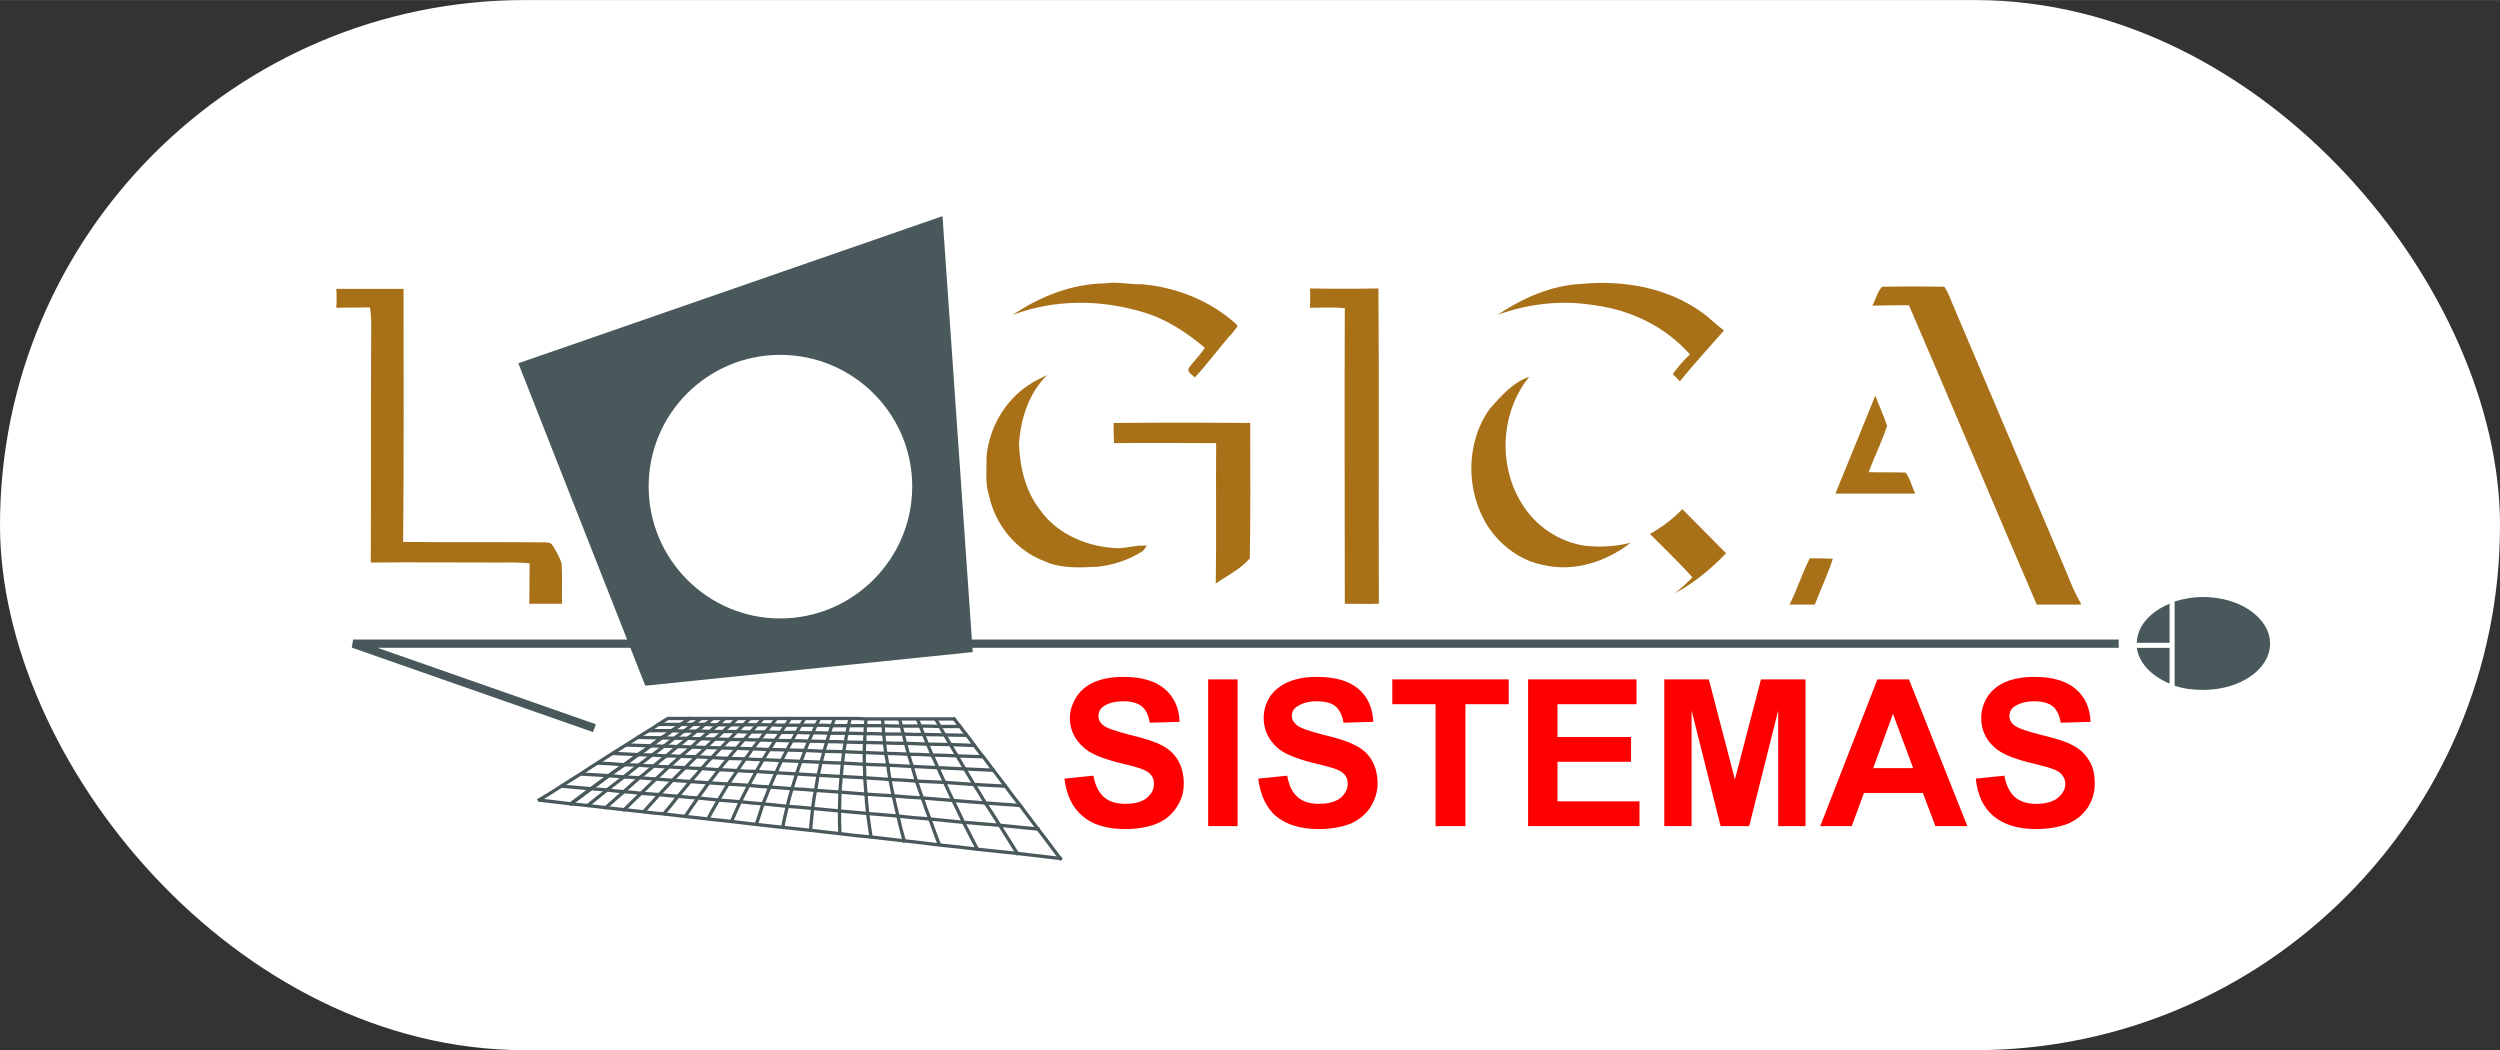 <?xml version="1.0" encoding="UTF-8"?>
<!DOCTYPE svg PUBLIC "-//W3C//DTD SVG 1.1//EN" "http://www.w3.org/Graphics/SVG/1.1/DTD/svg11.dtd">
<!-- Creator: CorelDRAW X8 -->
<svg xmlns="http://www.w3.org/2000/svg" xml:space="preserve" width="150.054mm" height="63.037mm" version="1.1" style="shape-rendering:geometricPrecision; text-rendering:geometricPrecision; image-rendering:optimizeQuality; fill-rule:evenodd; clip-rule:evenodd"
viewBox="0 0 5947 2498"
 xmlns:xlink="http://www.w3.org/1999/xlink">
 <rect x="0" y="0" width="5947" height="2498" fill="#333333" stroke="none"/>
 <defs>
  <style type="text/css">
   <![CDATA[
    .str1 {stroke:#49595B;stroke-width:19.815}
    .str0 {stroke:#49595B;stroke-width:7.926}
    .fil2 {fill:none}
    .fil1 {fill:#49595B}
    .fil3 {fill:#A87017}
    .fil0 {fill:white}
    .fil4 {fill:red;fill-rule:nonzero}
   ]]>
  </style>
 </defs>
 <g id="Capa_x0020_1">
  <rect class="fil0" width="5947" height="2498" rx="1249" ry="1249"/>
  <g id="_1677699698000">
   <path class="fil1" d="M1535 1631l-302 -767 1009 -350 72 1037 -779 80zm321 -787c173,0 314,140 314,313 0,173 -141,314 -314,314 -173,0 -313,-141 -313,-314 0,-173 140,-313 313,-313z"/>
   <g>
    <path class="fil2 str0" d="M1280 1905c1,-1 2,-1 2,-2 19,-11 36,-22 53,-33 16,-10 31,-20 46,-29 14,-9 27,-18 40,-26 12,-8 24,-15 36,-23 11,-7 21,-13 32,-20 9,-6 19,-12 28,-18 9,-6 18,-11 26,-16 8,-5 16,-10 23,-15 8,-5 15,-9 22,-14 0,0 0,0 0,0"/>
    <path class="fil2 str0" d="M1356 1913c1,0 1,-1 2,-1 17,-13 33,-25 48,-36 15,-11 29,-21 42,-31 13,-9 25,-18 37,-26 12,-9 23,-17 33,-24 11,-7 20,-14 30,-21 9,-7 18,-13 26,-19 9,-6 17,-11 24,-17 8,-5 15,-10 22,-15 7,-5 14,-9 20,-14 0,0 1,0 1,0"/>
    <path class="fil2 str0" d="M1356 1913c1,0 1,-1 2,-1 17,-13 33,-25 48,-36 15,-11 29,-21 42,-31 13,-9 25,-18 37,-26 12,-9 23,-17 33,-24 11,-7 20,-14 30,-21 9,-7 18,-13 26,-19 9,-6 17,-11 24,-17 8,-5 15,-10 22,-15 7,-5 14,-9 20,-14 0,0 1,0 1,0"/>
    <path class="fil2 str0" d="M1396 1918c1,-1 2,-1 2,-2 16,-13 31,-25 46,-37 14,-11 27,-21 40,-31 12,-10 24,-19 35,-28 11,-8 22,-16 32,-24 10,-7 19,-14 28,-21 9,-7 17,-13 25,-19 8,-6 16,-12 23,-17 8,-6 15,-11 21,-16 7,-5 13,-9 19,-14 1,0 1,0 1,0"/>
    <path class="fil2 str0" d="M1439 1922c1,0 1,-1 2,-1 15,-13 29,-26 43,-38 13,-12 25,-22 37,-33 12,-9 23,-19 34,-28 10,-8 20,-17 30,-24 9,-8 18,-15 26,-22 9,-7 17,-13 25,-20 7,-6 14,-11 21,-17 7,-5 14,-11 20,-16 7,-4 13,-9 18,-14 1,0 1,0 1,0"/>
    <path class="fil2 str0" d="M1483 1927c1,0 1,-1 2,-1 14,-14 27,-27 40,-39 12,-12 24,-23 35,-34 11,-10 21,-20 31,-29 10,-9 19,-17 28,-25 9,-8 18,-15 26,-22 7,-7 15,-14 22,-20 7,-6 14,-12 21,-17 7,-6 13,-11 19,-16 6,-5 12,-10 17,-15 0,0 1,0 1,0"/>
    <path class="fil2 str0" d="M1529 1933c1,-1 1,-1 2,-2 13,-14 25,-28 37,-41 11,-12 22,-23 32,-34 10,-11 20,-20 30,-30 9,-9 17,-17 26,-26 8,-7 16,-15 23,-22 7,-7 15,-14 21,-20 7,-6 14,-12 20,-18 6,-6 12,-11 18,-16 5,-5 10,-10 16,-15 0,0 0,0 0,0"/>
    <path class="fil2 str0" d="M1578 1938c0,0 1,-1 1,-2 12,-14 23,-28 34,-42 10,-12 20,-24 29,-35 10,-11 19,-21 27,-31 8,-9 16,-18 24,-26 8,-8 15,-16 22,-23 7,-7 13,-14 20,-20 6,-7 12,-13 18,-19 5,-5 11,-11 16,-16 5,-5 10,-10 15,-15 0,0 0,0 1,0"/>
    <path class="fil2 str0" d="M1629 1944c0,-1 1,-1 1,-2 10,-15 20,-30 30,-44 9,-12 18,-25 26,-36 9,-11 17,-21 24,-31 8,-10 15,-19 22,-27 7,-9 14,-16 20,-24 6,-7 12,-14 18,-21 6,-6 11,-12 16,-18 5,-6 10,-11 15,-17 5,-5 10,-10 14,-15 0,0 1,0 1,0"/>
    <path class="fil2 str0" d="M1683 1950c0,-1 0,-1 1,-2 8,-16 17,-31 25,-45 8,-13 16,-26 23,-38 8,-11 15,-22 22,-32 6,-10 13,-19 19,-28 6,-8 12,-16 17,-24 6,-7 11,-14 17,-21 5,-6 9,-13 14,-19 5,-6 9,-11 14,-17 4,-5 8,-10 12,-15 0,0 1,0 1,0"/>
    <path class="fil2 str0" d="M1739 1956c0,0 1,-1 1,-2 7,-16 14,-32 21,-47 7,-13 13,-26 20,-39 6,-11 12,-22 18,-33 5,-9 11,-19 16,-28 5,-8 10,-17 15,-24 5,-8 10,-15 14,-22 5,-7 9,-13 13,-19 4,-6 8,-12 12,-17 4,-6 8,-11 11,-16 0,0 0,0 1,0"/>
    <path class="fil2 str0" d="M1799 1963c0,-1 0,-1 0,-2 6,-17 11,-33 16,-49 6,-14 11,-27 16,-40 5,-12 10,-23 15,-34 4,-10 9,-20 13,-29 5,-9 9,-17 13,-25 4,-8 8,-15 12,-22 3,-7 7,-13 11,-20 3,-6 6,-11 10,-17 3,-5 6,-11 9,-16 0,0 0,0 0,0"/>
    <path class="fil2 str0" d="M1861 1970c1,-1 1,-1 1,-2 3,-18 7,-35 11,-50 3,-15 7,-29 11,-42 4,-12 7,-24 11,-35 3,-11 7,-20 10,-30 4,-9 7,-17 10,-26 3,-8 6,-15 9,-22 3,-7 6,-14 9,-20 3,-6 6,-12 8,-18 3,-5 6,-10 8,-16 0,0 0,0 0,0"/>
    <path class="fil2 str0" d="M1928 1978c0,-1 0,-2 0,-3 2,-18 3,-36 5,-52 2,-15 4,-30 7,-43 2,-13 4,-25 6,-36 3,-11 5,-21 7,-31 3,-9 5,-18 7,-26 2,-8 5,-16 7,-23 2,-7 4,-14 6,-20 2,-7 4,-13 6,-18 2,-6 4,-11 6,-17 0,0 0,0 0,0"/>
    <path class="fil2 str0" d="M1998 1985c0,0 0,-1 0,-2 -1,-19 -1,-37 -1,-54 0,-16 1,-31 1,-45 1,-13 2,-25 3,-37 1,-11 2,-22 3,-32 1,-9 2,-18 3,-27 1,-8 3,-16 4,-23 1,-7 2,-14 4,-21 1,-6 2,-12 3,-18 2,-6 3,-11 4,-17 0,0 0,0 0,0"/>
    <path class="fil2 str0" d="M2072 1994c0,-1 0,-2 0,-3 -3,-20 -6,-39 -8,-56 -2,-17 -3,-32 -4,-46 -1,-14 -2,-27 -3,-39 0,-11 0,-22 -1,-32 0,-10 0,-19 0,-28 0,-8 0,-16 1,-24 0,-7 0,-14 1,-21 0,-7 0,-13 1,-19 0,-6 1,-11 1,-16 0,-1 0,-1 0,-1"/>
    <path class="fil2 str0" d="M2152 2003c-1,-1 -1,-2 -1,-3 -6,-21 -11,-40 -15,-59 -4,-17 -8,-33 -11,-48 -3,-14 -6,-27 -8,-39 -2,-12 -4,-23 -5,-34 -2,-10 -3,-19 -5,-28 -1,-9 -2,-17 -3,-25 0,-7 -1,-15 -2,-21 0,-7 -1,-13 -1,-20 -1,-5 -1,-11 -2,-16 0,-1 0,-1 0,-1"/>
    <path class="fil2 str0" d="M2236 2012c0,-1 -1,-1 -1,-2 -9,-22 -16,-43 -23,-62 -7,-18 -13,-34 -18,-50 -5,-14 -10,-28 -14,-40 -4,-13 -7,-24 -10,-35 -3,-10 -6,-20 -9,-29 -2,-9 -5,-18 -7,-26 -2,-7 -4,-15 -5,-22 -2,-6 -4,-13 -5,-19 -1,-6 -3,-12 -4,-17 0,-1 0,-1 0,-1"/>
    <path class="fil2 str0" d="M2326 2022c-1,-1 -1,-1 -1,-2 -12,-23 -23,-45 -33,-64 -9,-19 -17,-36 -25,-52 -7,-15 -14,-29 -20,-43 -6,-12 -11,-24 -16,-35 -5,-11 -9,-21 -14,-30 -3,-9 -7,-18 -11,-26 -3,-8 -6,-16 -9,-23 -3,-7 -5,-13 -8,-20 -2,-6 -5,-12 -7,-17 0,-1 0,-1 0,-1"/>
    <path class="fil2 str0" d="M2422 2033c-1,-1 -1,-2 -2,-3 -15,-24 -29,-46 -42,-67 -12,-19 -23,-37 -34,-53 -9,-16 -18,-30 -27,-44 -8,-13 -15,-25 -22,-37 -6,-11 -13,-21 -18,-31 -6,-9 -11,-18 -16,-27 -5,-8 -9,-16 -14,-23 -4,-7 -8,-14 -11,-20 -4,-7 -7,-13 -11,-18 0,-1 0,-1 0,-1"/>
    <path class="fil2 str0" d="M2525 2045c-1,-1 -2,-2 -3,-3 -19,-25 -36,-49 -53,-70 -15,-20 -29,-39 -42,-56 -13,-16 -24,-31 -35,-46 -10,-13 -20,-26 -29,-38 -8,-11 -17,-22 -24,-32 -8,-9 -15,-19 -21,-27 -7,-9 -12,-17 -18,-24 -6,-7 -11,-14 -16,-21 -5,-6 -10,-12 -14,-18 0,-1 0,-1 -1,-1"/>
    <path class="fil2 str0" d="M1281 1903c1,0 1,0 1,0 25,3 50,6 76,9 0,0 0,0 0,0 13,1 27,3 40,4 14,2 28,3 43,5 14,2 29,3 44,5 15,2 30,3 46,5 16,2 32,4 48,5 17,2 34,4 51,6 18,2 35,4 54,6 18,2 37,4 56,6 19,2 39,5 59,7 21,2 42,5 63,7 21,2 44,5 66,7 23,3 46,5 70,8 24,3 49,6 74,8 26,3 52,6 79,9 27,3 55,6 84,10 29,3 59,6 90,10 31,3 62,7 95,10 33,4 68,8 102,12 2,0 3,0 4,0"/>
    <path class="fil2 str0" d="M1334 1870c0,0 1,0 1,0 23,2 47,4 71,6 0,0 0,0 0,0 12,1 25,2 38,3 13,2 26,3 40,4 13,1 27,2 41,4 14,1 28,2 43,3 14,2 29,3 45,4 15,2 31,3 47,4 16,2 32,3 49,5 17,1 34,3 52,4 18,2 36,4 54,5 19,2 38,4 58,6 20,1 40,3 60,5 21,2 42,4 64,6 22,2 45,4 67,6 24,2 47,4 72,6 24,3 50,5 76,7 26,3 53,5 80,8 28,2 57,5 86,7 30,3 60,6 91,9 1,0 2,0 4,0"/>
    <path class="fil2 str0" d="M1380 1841c0,0 0,0 1,0 22,1 44,3 67,4 0,0 0,0 0,0 12,1 24,2 36,3 12,1 25,1 37,2 13,1 26,2 39,3 13,1 27,2 40,3 14,1 28,2 42,3 15,1 29,2 44,3 16,1 31,2 46,3 16,1 32,2 49,3 16,2 33,3 50,4 17,1 35,3 53,4 18,1 37,2 56,4 19,1 38,3 58,4 20,2 41,3 62,5 21,1 43,3 65,4 22,2 45,4 69,5 24,2 48,4 73,6 25,2 51,4 77,6 27,2 55,4 83,6 1,0 2,0 3,0"/>
    <path class="fil2 str0" d="M1420 1815c0,0 1,0 1,0 21,1 42,2 64,4 0,0 0,0 0,0 12,0 23,1 34,1 12,1 24,2 36,2 12,1 24,2 36,2 13,1 26,2 39,2 13,1 26,2 39,2 14,1 28,2 41,3 15,0 29,1 44,2 14,1 29,2 45,2 15,1 31,2 47,3 16,1 32,2 49,3 17,1 34,2 51,3 18,1 36,2 55,3 18,1 37,2 56,3 20,1 40,3 60,4 21,1 42,2 63,4 22,1 44,2 67,3 23,2 46,3 70,5 25,1 50,3 75,4 1,0 2,0 3,0"/>
    <path class="fil2 str0" d="M1456 1792c0,0 0,0 1,0 20,1 40,2 61,3 0,0 0,0 0,0 11,0 22,1 33,1 11,1 22,1 34,2 11,0 23,0 34,1 12,0 24,1 37,1 12,1 25,1 37,2 13,1 26,1 39,2 14,0 27,1 41,1 14,1 28,2 42,2 15,1 29,1 44,2 15,1 31,1 46,2 16,1 32,1 48,2 17,1 34,2 51,2 17,1 35,2 52,3 18,1 37,1 56,2 18,1 38,2 58,3 20,1 40,2 61,3 21,1 42,2 64,3 22,1 45,2 68,3 1,0 2,0 3,0"/>
    <path class="fil2 str0" d="M1488 1772c0,0 0,0 1,0 19,1 39,1 59,2 0,0 0,0 0,0 10,0 21,1 31,1 11,0 21,0 32,1 11,0 22,0 34,1 11,0 23,1 34,1 12,0 24,1 36,1 12,0 24,1 37,1 13,0 25,1 38,1 14,1 27,1 40,2 14,0 28,0 42,1 14,0 29,1 43,1 15,1 30,1 45,2 16,0 31,1 47,1 16,1 33,1 49,2 17,1 34,1 51,2 18,0 36,1 54,2 19,0 37,1 56,2 20,0 40,1 60,2 20,1 41,1 62,2 0,0 1,0 2,0"/>
    <path class="fil2 str0" d="M1516 1754c0,0 1,0 1,0 19,0 38,1 57,1 0,0 0,0 0,0 10,0 20,1 30,1 11,0 21,0 32,0 10,1 21,1 31,1 11,0 22,1 33,1 12,0 23,0 35,1 11,0 23,0 35,0 12,1 24,1 37,1 12,0 25,1 37,1 13,0 26,1 40,1 13,0 27,0 40,1 14,0 28,0 43,1 14,0 29,0 44,1 15,0 30,1 46,1 15,0 31,1 47,1 17,1 33,1 50,1 17,1 35,1 52,2 18,0 36,1 55,1 18,1 38,1 57,2 1,0 1,0 2,0"/>
    <path class="fil2 str0" d="M1542 1738c0,0 1,0 1,0 18,0 37,0 55,0 0,0 0,0 0,0 10,0 20,1 29,1 10,0 20,0 30,0 10,0 21,0 31,1 11,0 21,0 32,0 11,0 22,0 33,0 11,1 22,1 33,1 12,0 23,0 35,0 12,0 24,1 36,1 13,0 25,0 38,0 12,1 25,1 38,1 13,0 27,0 40,1 14,0 28,0 42,0 14,0 28,1 43,1 14,0 29,0 44,1 15,0 31,0 47,0 16,1 32,1 48,1 16,0 33,1 50,1 17,0 35,1 53,1 0,0 1,0 2,0"/>
    <path class="fil2 str0" d="M1565 1723c1,0 1,0 1,0 18,0 36,0 54,0 0,0 0,0 0,0 10,0 19,0 28,0 10,0 19,0 29,0 10,1 20,1 30,1 10,0 20,0 31,0 10,0 20,0 31,0 11,0 21,0 32,0 11,0 23,0 34,0 11,1 23,1 34,1 12,0 24,0 36,0 12,0 24,0 36,0 13,0 25,0 38,1 13,0 26,0 39,0 14,0 27,0 41,0 14,0 27,0 42,0 14,1 28,1 43,1 15,0 30,0 45,0 15,0 31,0 47,1 15,0 32,0 48,0 1,0 1,0 2,0"/>
    <path class="fil2 str0" d="M1587 1709c0,0 0,0 1,0 17,0 34,0 52,0 0,0 0,0 0,0 9,0 18,0 27,0 10,0 19,0 28,0 10,0 20,0 29,0 10,0 20,0 30,0 10,0 20,0 30,0 10,0 21,0 31,0 11,0 21,0 32,0 11,0 22,0 33,0 11,0 23,0 34,0 12,0 23,0 35,0 12,0 24,0 36,0 12,0 24,0 37,0 12,0 25,0 38,1 13,0 26,0 39,0 14,0 27,0 41,0 14,0 28,0 42,0 14,0 29,0 43,0 15,0 30,0 45,0 0,0 1,0 2,0"/>
   </g>
   <polyline class="fil2 str1" points="1414,1732 840,1531 5040,1531 "/>
   <path class="fil1" d="M5241 1420c88,0 159,50 159,111 0,61 -71,110 -159,110 -24,0 -48,-3 -68,-10l0 -200c20,-7 44,-11 68,-11zm-80 206c-43,-18 -73,-49 -78,-85l78 0 0 85zm-78 -97c1,-40 32,-74 78,-93l0 93 -78 0z"/>
   <path class="fil3" d="M2409 749c65,-44 141,-74 219,-75 29,-5 59,3 88,2 82,7 163,39 225,95 7,6 -4,12 -6,17 -33,36 -60,75 -93,110 -5,-7 -17,-11 -15,-21 12,-18 28,-32 39,-50 -43,-36 -91,-68 -145,-84 -101,-31 -212,-32 -312,6z"/>
   <path class="fil3" d="M3562 749c60,-40 129,-71 202,-74 98,-9 202,9 283,67 19,13 35,30 54,44 -35,40 -71,79 -105,121 -5,-6 -11,-12 -17,-17 12,-17 26,-33 41,-47 -58,-66 -141,-106 -227,-117 -77,-13 -158,-4 -231,23z"/>
   <path class="fil3" d="M4477 682c49,-1 99,-1 148,0 11,15 16,34 24,51 89,210 178,420 267,629 10,25 20,50 34,73l0 3 -105 0c-102,-237 -202,-475 -304,-712 -29,0 -58,0 -87,1 8,-15 12,-33 23,-45z"/>
   <path class="fil3" d="M3116 686c54,1 109,1 163,0 2,250 0,500 1,750 -27,1 -54,0 -81,0 0,-234 -1,-468 0,-703 -27,-3 -55,-1 -83,-1 1,-15 1,-31 0,-46z"/>
   <path class="fil3" d="M800 687c54,0 107,0 160,0 0,200 1,401 -1,602 113,1 225,0 337,1 7,0 16,1 19,8 8,13 16,27 21,42 2,32 0,64 1,96 -26,0 -52,0 -78,0 1,-32 0,-64 1,-96 -24,-3 -49,-2 -74,-2 -101,0 -203,-1 -304,0 1,-190 0,-381 1,-572 0,-11 -1,-23 -3,-35 -26,1 -53,0 -80,1 1,-15 1,-30 0,-45z"/>
   <path class="fil3" d="M2445 917c14,-10 30,-17 46,-25 -44,43 -63,104 -67,164 2,56 16,114 51,158 42,59 116,88 186,90 22,-1 44,-8 67,-6 -4,6 -8,13 -15,16 -31,19 -66,30 -102,34 -42,2 -86,5 -126,-13 -67,-25 -117,-86 -132,-155 -10,-31 -6,-64 -6,-97 7,-66 43,-129 98,-166z"/>
   <path class="fil3" d="M3544 972c27,-30 55,-63 94,-76 -68,83 -75,209 -19,300 32,54 89,93 151,102 36,4 73,2 109,-7 -58,45 -134,70 -207,53 -54,-10 -101,-45 -132,-91 -54,-84 -54,-200 4,-281z"/>
   <path class="fil3" d="M4366 1174c32,-77 63,-155 95,-233 9,24 20,48 28,72 -12,37 -30,73 -44,110 29,1 59,0 88,1 11,14 15,34 23,50 -63,0 -127,0 -190,0z"/>
   <path class="fil3" d="M2649 1006c108,-1 216,-1 325,0 0,107 1,215 -1,322 -22,26 -54,41 -81,60 2,-111 0,-223 1,-334 -81,0 -162,-1 -243,0 -1,-16 -1,-32 -1,-48z"/>
   <path class="fil3" d="M4002 1211c35,35 69,70 104,105 -36,37 -76,71 -122,95 15,-12 29,-24 42,-38 -33,-36 -67,-69 -101,-103 28,-16 54,-35 77,-59z"/>
   <path class="fil3" d="M4305 1328c18,0 37,0 55,1 -12,37 -29,73 -43,109l-60 0c18,-36 30,-74 48,-110z"/>
   <path class="fil4" d="M2532 1852l69 -7c4,23 13,40 25,51 13,11 30,16 51,16 23,0 40,-5 51,-14 12,-10 17,-21 17,-34 0,-8 -2,-15 -7,-21 -5,-6 -13,-11 -25,-15 -8,-3 -27,-8 -56,-15 -38,-10 -64,-21 -79,-35 -22,-19 -33,-43 -33,-70 0,-18 6,-35 16,-51 10,-15 24,-27 43,-35 19,-8 42,-12 69,-12 43,0 76,10 98,29 22,19 34,45 35,78l-71 2c-3,-18 -9,-31 -19,-39 -10,-8 -25,-12 -44,-12 -21,0 -37,5 -48,13 -7,5 -11,13 -11,22 0,8 3,15 10,21 9,8 31,15 65,24 34,8 59,16 76,25 16,8 29,20 38,35 9,15 14,34 14,56 0,20 -5,38 -17,56 -11,17 -26,30 -47,39 -20,8 -45,13 -76,13 -44,0 -78,-11 -101,-31 -24,-20 -38,-50 -43,-89zm342 113l0 -349 70 0 0 349 -70 0zm119 -113l69 -7c4,23 12,40 25,51 12,11 29,16 51,16 22,0 39,-5 51,-14 11,-10 17,-21 17,-34 0,-8 -2,-15 -7,-21 -5,-6 -13,-11 -25,-15 -9,-3 -27,-8 -57,-15 -37,-10 -64,-21 -79,-35 -21,-19 -32,-43 -32,-70 0,-18 5,-35 15,-51 10,-15 25,-27 44,-35 19,-8 41,-12 68,-12 44,0 77,10 99,29 22,19 33,45 35,78l-71 2c-3,-18 -10,-31 -19,-39 -10,-8 -25,-12 -45,-12 -20,0 -36,5 -47,13 -8,5 -12,13 -12,22 0,8 4,15 11,21 9,8 30,15 65,24 34,8 59,16 75,25 17,8 30,20 39,35 9,15 14,34 14,56 0,20 -6,38 -17,56 -11,17 -27,30 -47,39 -20,8 -46,13 -76,13 -44,0 -78,-11 -102,-31 -23,-20 -37,-50 -42,-89zm422 113l0 -290 -103 0 0 -59 277 0 0 59 -103 0 0 290 -71 0zm220 0l0 -349 258 0 0 59 -188 0 0 78 175 0 0 59 -175 0 0 94 195 0 0 59 -265 0zm324 0l0 -349 106 0 62 238 62 -238 106 0 0 349 -65 0 0 -275 -69 275 -68 0 -69 -275 0 275 -65 0zm721 0l-76 0 -30 -79 -140 0 -29 79 -75 0 136 -349 75 0 139 349zm-129 -138l-48 -129 -47 129 95 0zm149 25l68 -7c4,23 13,40 25,51 13,11 30,16 51,16 23,0 40,-5 51,-14 12,-10 18,-21 18,-34 0,-8 -3,-15 -8,-21 -4,-6 -13,-11 -25,-15 -8,-3 -27,-8 -56,-15 -38,-10 -64,-21 -79,-35 -22,-19 -32,-43 -32,-70 0,-18 5,-35 15,-51 10,-15 24,-27 43,-35 19,-8 42,-12 69,-12 43,0 76,10 98,29 22,19 34,45 35,78l-71 2c-3,-18 -9,-31 -19,-39 -10,-8 -25,-12 -44,-12 -20,0 -36,5 -48,13 -7,5 -11,13 -11,22 0,8 3,15 10,21 9,8 31,15 65,24 34,8 60,16 76,25 16,8 29,20 38,35 10,15 14,34 14,56 0,20 -5,38 -16,56 -11,17 -27,30 -47,39 -21,8 -46,13 -76,13 -45,0 -78,-11 -102,-31 -24,-20 -38,-50 -42,-89z"/>
  </g>
 </g>
</svg>
